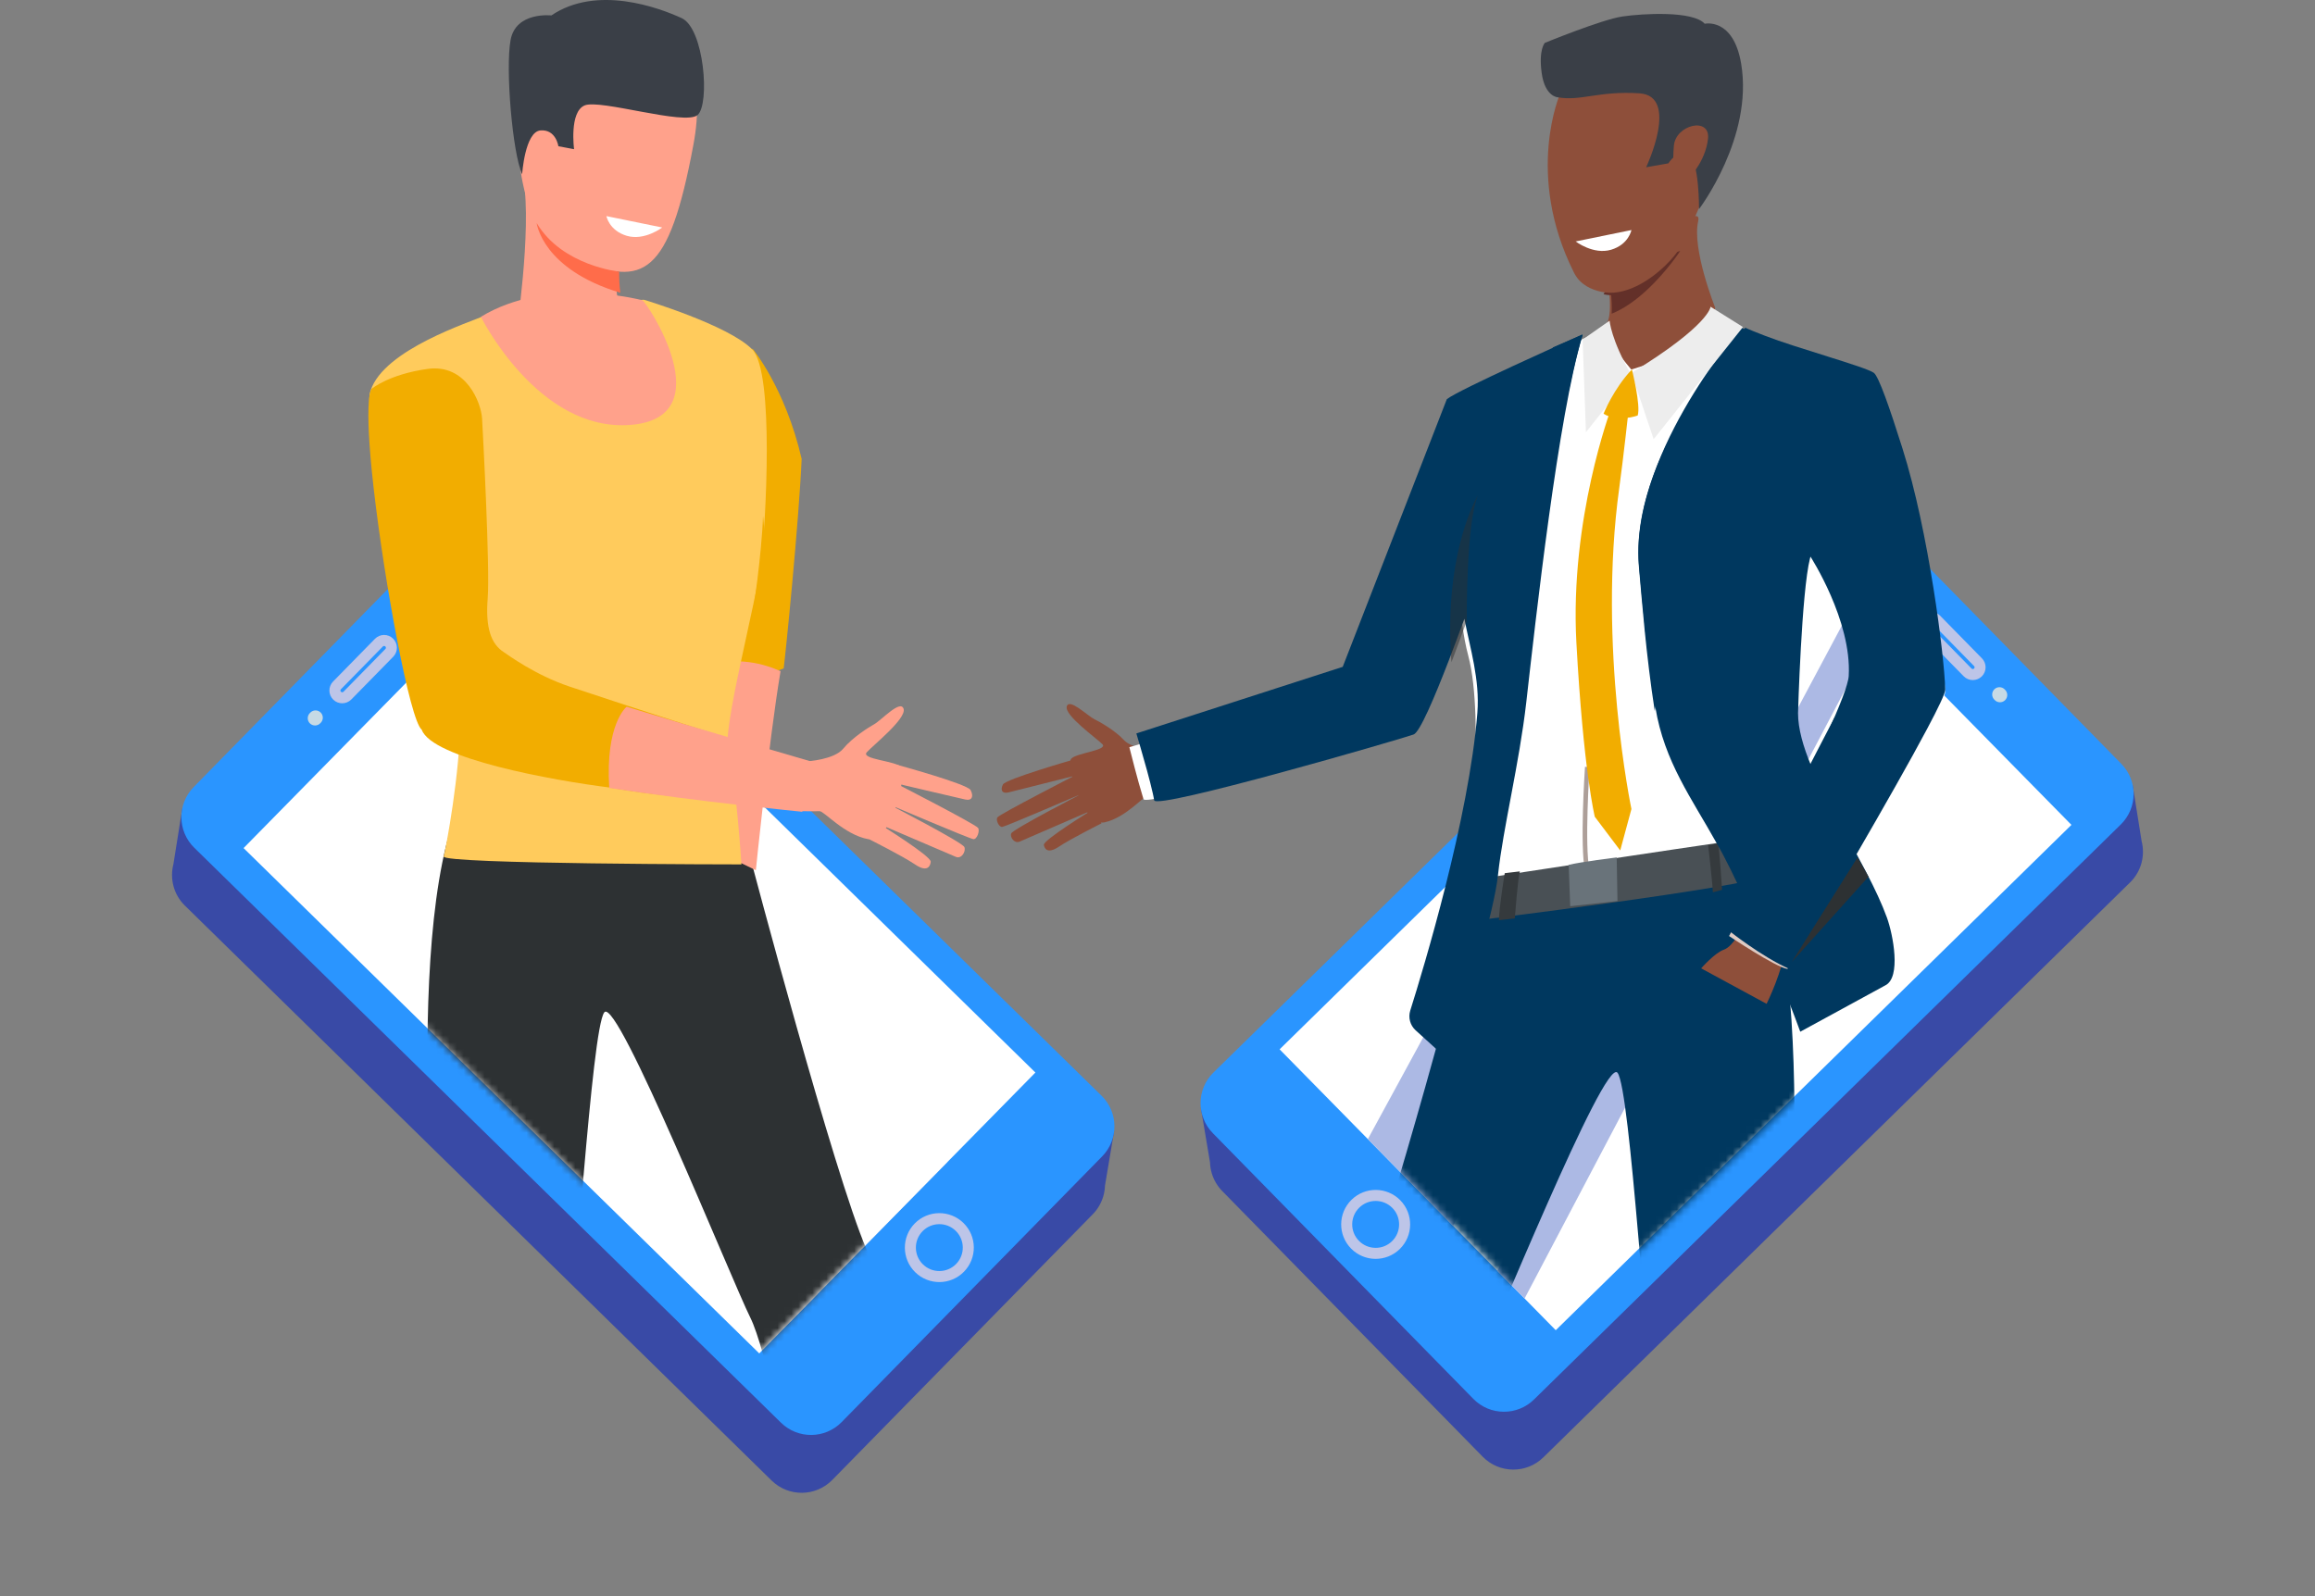 <svg width="332" height="229" viewBox="0 0 332 229" fill="none" xmlns="http://www.w3.org/2000/svg">
<rect x="0" y="0" width="332" height="229" fill="#808080" stroke="none"/>
<path d="M268.212 79.761L303.18 115.438L305.856 112.641L307.13 120.636C307.665 122.698 307.117 124.979 305.487 126.578L221.338 209.057C218.912 211.434 215.018 211.395 212.641 208.969L175.278 170.851C174.576 170.134 174.09 169.287 173.808 168.39L173.807 168.391L173.806 168.386C173.639 167.85 173.548 167.298 173.531 166.742L172.215 158.906L176.546 160.996L259.514 79.674C261.941 77.296 265.835 77.335 268.212 79.761Z" fill="#394AA6"/>
<path d="M173.934 162.552L211.296 200.671C213.674 203.097 217.568 203.136 219.994 200.759L304.143 118.279C306.569 115.901 306.608 112.007 304.23 109.581L266.868 71.463C264.49 69.037 260.596 68.998 258.17 71.375L174.021 153.855C171.596 156.233 171.556 160.126 173.934 162.552Z" fill="#2A95FF"/>
<path d="M183.512 150.527L223.113 190.82L297.07 118.33L257.468 78.038L183.512 150.527Z" fill="white"/>
<path d="M194.38 172.674C192.741 174.28 192.714 176.91 194.321 178.548C195.926 180.187 198.557 180.213 200.195 178.607C201.833 177.001 201.86 174.371 200.254 172.733C198.648 171.094 196.017 171.068 194.38 172.674Z" stroke="#BDC5E8" stroke-width="1.581" stroke-miterlimit="10"/>
<path d="M276.168 90.322L282.178 96.454C282.582 96.866 283.244 96.872 283.656 96.469C284.067 96.065 284.074 95.404 283.67 94.992L277.66 88.86C277.256 88.448 276.595 88.441 276.183 88.845C275.771 89.249 275.764 89.91 276.168 90.322Z" stroke="#BDC5E8" stroke-width="1.581" stroke-miterlimit="10"/>
<path d="M286.002 100.355L286.076 100.429C286.479 100.841 287.141 100.848 287.553 100.444C287.965 100.04 287.972 99.379 287.568 98.968L287.494 98.892C287.09 98.48 286.429 98.474 286.017 98.877C285.606 99.281 285.599 99.943 286.002 100.355Z" fill="#C6DAE5"/>
<path d="M269.283 90.058L218.644 186.272L214.739 182.299L265.842 86.558L269.283 90.058Z" fill="#ACB9E4"/>
<path d="M208.391 175.839L259.361 79.963L257.469 78.038L225.639 109.236L196.168 163.403L208.391 175.839Z" fill="#ACB9E4"/>
<path d="M63.788 83.09L28.82 118.767L26.144 115.97L24.87 123.965C24.335 126.027 24.883 128.308 26.513 129.907L110.662 212.386C113.088 214.763 116.982 214.725 119.359 212.298L156.722 174.18C157.424 173.463 157.91 172.616 158.192 171.72L158.193 171.72L158.194 171.715C158.361 171.179 158.452 170.627 158.469 170.071L159.785 162.235L155.454 164.325L72.486 83.003C70.059 80.625 66.165 80.664 63.788 83.09Z" fill="#394AA6"/>
<path d="M158.066 165.882L120.704 204C118.326 206.426 114.432 206.465 112.006 204.088L27.857 121.608C25.431 119.23 25.392 115.337 27.77 112.91L65.132 74.792C67.51 72.366 71.404 72.327 73.829 74.704L157.979 157.184C160.404 159.562 160.444 163.456 158.066 165.882Z" fill="#2A95FF"/>
<path d="M137.62 176.003C139.259 177.609 139.286 180.239 137.679 181.877C136.074 183.516 133.443 183.542 131.805 181.936C130.167 180.331 130.14 177.7 131.746 176.062C133.352 174.424 135.983 174.398 137.62 176.003Z" stroke="#BDC5E8" stroke-width="1.581" stroke-miterlimit="10"/>
<path d="M55.832 93.651L49.822 99.783C49.418 100.195 48.757 100.202 48.344 99.798C47.932 99.394 47.926 98.733 48.33 98.321L54.34 92.189C54.744 91.777 55.405 91.77 55.817 92.174C56.229 92.578 56.236 93.239 55.832 93.651Z" stroke="#BDC5E8" stroke-width="1.581" stroke-miterlimit="10"/>
<path d="M45.998 103.684L45.924 103.758C45.521 104.17 44.859 104.177 44.447 103.773C44.035 103.369 44.029 102.708 44.432 102.297L44.506 102.221C44.91 101.81 45.571 101.803 45.983 102.207C46.395 102.61 46.401 103.272 45.998 103.684Z" fill="#C6DAE5"/>
<path d="M62.717 93.388L113.356 189.601L117.261 185.628L66.158 89.887L62.717 93.388Z" fill="#ACB9E4"/>
<path d="M123.609 179.168L72.639 83.291L74.531 81.366L106.361 112.565L135.832 166.731L123.609 179.168Z" fill="#ACB9E4"/>
<path d="M148.489 153.856L108.888 194.148L34.931 121.659L74.533 81.367L148.489 153.856Z" fill="white"/>
<mask id="mask0_551_1655" style="mask-type:alpha" maskUnits="userSpaceOnUse" x="34" y="81" width="115" height="114">
<path d="M148.336 153.856L108.735 194.148L34.777 121.659L74.38 81.367L148.336 153.856Z" fill="white"/>
</mask>
<g mask="url(#mask0_551_1655)">
<path d="M107.628 123.138C107.628 123.138 119.678 168.685 124.27 179.214C128.52 188.97 129.922 202.614 130.51 209.466C131.241 218.085 135.63 251.648 136.141 254.168C136.658 256.689 121.964 255.563 121.964 255.563C121.964 255.563 111.832 197.53 107.628 189.062C104.82 183.41 88.535 142.882 86.669 145.216C84.802 147.549 82.495 188.158 81.114 194.898C79.734 201.639 75.499 254.902 75.499 254.902C75.499 254.902 66.022 256.281 63.49 254.168C63.49 254.168 62.339 208.689 63.219 196.05C63.556 191.235 57.501 138.301 65.265 116.993C69.367 105.731 105.128 123.138 105.128 123.138" fill="#2D3133"/>
</g>
<path d="M107.846 87.376C106.115 79.15 103.967 66.698 103.967 66.698L107.908 50C107.908 50 112.617 55.634 114.967 65.83C114.574 74.836 112.66 93.868 112.389 95.891C109.655 96.906 105.613 98.347 103.967 97.924L107.846 87.376V87.376Z" fill="#F2AD00"/>
<path d="M101.041 95.731C99.72 107.838 100.665 121.099 100.665 121.099L108.401 124.834C108.401 124.834 110.243 106.447 111.941 96.281C109.839 95.332 105.553 93.948 101.041 95.731Z" fill="#FFA18B"/>
<path d="M63.632 122.861C63.317 123.975 106.334 124 106.334 124C106.334 124 105.493 111.183 104.448 108.064C103.402 104.945 108.555 86.227 109.226 80.137C109.764 75.264 111.111 53.46 107.883 50.13C104.507 46.649 92.352 43 92.352 43L74.63 43.654C74.63 43.654 71.706 44.263 69.615 45.228C67.524 46.194 55.089 50.083 53.147 56.025C51.207 61.966 65.556 81.418 65.556 81.418C65.556 81.418 65.584 82.277 65.625 83.684V83.685C65.678 85.561 65.758 88.412 65.83 91.505C65.923 95.51 66.004 99.921 66.004 103.143C66.004 110.719 63.946 121.747 63.632 122.861Z" fill="#FFCB5C"/>
<path d="M87.552 5.236C87.552 5.236 102.965 1.846 99.444 20.76C95.923 39.674 92.216 41.16 82.918 37.246C73.62 33.332 74.453 21.214 73.984 15.272C73.516 9.329 82.635 5.443 87.552 5.236Z" fill="#FFA18B"/>
<path d="M90.967 47.684C90.967 47.684 84.379 54.698 73.967 48.324C73.967 48.324 76.296 33.125 75.07 25.721C73.844 18.318 88.655 37.192 88.655 37.192C88.459 37.295 88.33 38.001 88.3 39.006C88.275 39.858 88.32 40.925 88.456 42.019C88.762 44.48 89.524 47.079 90.967 47.684Z" fill="#FFA18B"/>
<path d="M74.881 25C74.881 25 75.279 18.901 77.507 18.711C79.735 18.521 80.078 20.977 80.078 20.977L82.329 21.401C82.329 21.401 81.618 16.056 83.843 15.122C86.067 14.188 98.26 18.065 100.046 16.495C101.833 14.926 100.992 4.084 97.761 2.6C94.531 1.115 85.61 -2.21 79.073 2.213C79.073 2.213 73.978 1.632 73.223 5.743C72.466 9.853 73.496 21.944 74.881 25Z" fill="#3A3F47"/>
<path d="M88.967 42C77.819 38.648 76.979 32.102 76.967 32C80.638 38.151 88.805 38.964 88.805 38.964C88.779 39.822 88.825 40.898 88.967 42Z" fill="#FF6C4A"/>
<path d="M68.967 45.446C68.967 45.446 77.181 62.02 90.451 60.95C103.721 59.88 92.713 43.221 92.11 43.068C91.447 42.898 78.501 39.629 68.967 45.446Z" fill="#FFA18B"/>
<path d="M106.034 114.14C106.034 114.14 100.365 115.287 87.544 112.987C79.142 111.936 61.965 108.801 60.481 104.678C58.785 103.34 55.125 83.542 53.591 70.07C52.056 56.597 53.32 55.762 53.32 55.762C53.32 55.762 55.807 53.682 61.335 52.92C66.862 52.159 69.006 57.798 69.136 60.042C69.265 62.287 70.281 81.538 69.941 85.835C69.6 90.131 70.447 92.394 72.26 93.558C72.841 93.932 76.712 96.824 81.7 98.496C92.26 102.033 107.833 106.98 107.833 106.98L106.034 114.14Z" fill="#F2AD00"/>
<path d="M65.967 83.901C65.967 83.901 65.967 83.901 65.967 83.901C66.013 85.844 66.084 88.797 66.147 92C70.948 78.199 68.174 67.186 68.128 67C68.647 70.745 66.005 83.716 65.967 83.901Z" fill="#F2AD00"/>
<path d="M107.967 87.987C107.967 87.987 107.967 87.987 107.967 87.988C108.503 91.423 108.986 94.143 109.285 95C110.729 85.791 109.43 74 109.43 74C109.232 79.632 107.967 87.987 107.967 87.987Z" fill="#F2AD00"/>
<path d="M87.374 113.032L87.375 113.034C100.25 115.008 115.052 116.449 115.052 116.449L116.206 109.2C116.206 109.2 100.513 104.649 89.867 101.38C89.867 101.38 86.787 103.813 87.374 113.032Z" fill="#FFA18B"/>
<path d="M153.83 109C153.83 109 144.226 111.758 143.83 112.538C143.435 113.319 143.7 113.89 144.616 113.675C145.532 113.458 154.023 111.311 154.023 111.311C154.023 111.311 143.523 116.703 143.05 117.242C142.774 117.559 143.232 118.686 143.742 118.621C144.252 118.555 155.058 113.899 155.058 113.899C155.058 113.899 145.266 118.954 145.022 119.554C144.808 120.079 145.464 121.046 146.229 120.731C146.988 120.414 156.421 116.315 156.421 116.315C156.421 116.315 149.6 120.512 149.704 121.203C149.767 121.625 150.126 122.611 151.848 121.464C153.565 120.316 157.967 118.112 157.967 118.112L153.83 109Z" fill="#8E4F3A"/>
<path d="M166.016 107.601C166.016 107.601 162.449 107.549 161.181 106.158C159.908 104.767 157.664 103.519 156.939 103.165C155.978 102.689 153.317 100.069 152.985 101.348C152.647 102.628 157.221 105.874 158.096 106.751C158.962 107.627 154.293 108.01 153.608 108.859C152.924 109.709 155.309 118.654 158.418 117.962C161.533 117.268 164.079 114.091 164.672 114.099C165.256 114.105 166.967 113.7 166.967 113.7L166.016 107.601Z" fill="#8E4F3A"/>
<path d="M128.541 109.679C128.541 109.679 138.749 112.457 139.202 113.342C139.656 114.23 139.407 114.901 138.436 114.692C137.465 114.48 128.455 112.36 128.455 112.36C128.455 112.36 139.733 118.148 140.256 118.752C140.561 119.107 140.138 120.43 139.6 120.376C139.062 120.322 127.499 115.399 127.499 115.399C127.499 115.399 138.019 120.827 138.305 121.511C138.555 122.11 137.916 123.257 137.099 122.924C136.286 122.59 126.191 118.253 126.191 118.253C126.191 118.253 133.553 122.816 133.478 123.62C133.434 124.11 133.107 125.266 131.244 124.014C129.386 122.759 124.661 120.398 124.661 120.398L128.541 109.679Z" fill="#FFA18B"/>
<path d="M115.761 109.209C115.761 109.209 119.626 108.993 120.933 107.392C122.246 105.79 124.619 104.305 125.388 103.88C126.407 103.31 129.166 100.282 129.588 101.688C130.015 103.094 125.213 106.901 124.306 107.914C123.41 108.925 128.49 109.142 129.273 110.055C130.056 110.969 127.9 121.007 124.496 120.376C121.086 119.743 118.173 116.329 117.53 116.364C116.897 116.396 114.817 116.364 114.817 116.364L115.761 109.209Z" fill="#FFA18B"/>
<mask id="mask1_551_1655" style="mask-type:alpha" maskUnits="userSpaceOnUse" x="171" y="77" width="136" height="134">
<path d="M267.516 79.761L302.484 115.437L305.16 112.64L306.434 120.635C306.968 122.697 306.421 124.979 304.791 126.577L220.642 209.056C218.216 211.433 214.322 211.395 211.944 208.969L174.582 170.85C173.879 170.133 173.393 169.286 173.112 168.39L173.111 168.39L173.11 168.385C172.943 167.849 172.852 167.297 172.834 166.741L171.518 158.905L175.849 160.995L258.818 79.674C261.244 77.296 265.138 77.335 267.516 79.761Z" fill="#01539F"/>
<path d="M275.472 90.321L281.482 96.454C281.886 96.866 282.547 96.872 282.96 96.468C283.371 96.065 283.377 95.403 282.974 94.992L276.963 88.859C276.559 88.448 275.898 88.441 275.487 88.844C275.075 89.248 275.068 89.909 275.472 90.321Z" stroke="#BDC5E8" stroke-width="1.581" stroke-miterlimit="10"/>
<path d="M285.306 100.355L285.38 100.429C285.783 100.841 286.445 100.848 286.857 100.444C287.268 100.04 287.275 99.379 286.871 98.968L286.798 98.892C286.394 98.48 285.733 98.474 285.321 98.877C284.909 99.281 284.902 99.943 285.306 100.355Z" fill="#C6DAE5"/>
<path d="M268.586 90.058L217.948 186.272L214.043 182.299L265.146 86.558L268.586 90.058Z" fill="#ACB9E4"/>
<path d="M207.694 175.839L258.665 79.962L256.773 78.037L224.942 109.236L195.471 163.402L207.694 175.839Z" fill="#ACB9E4"/>
</mask>
<g mask="url(#mask1_551_1655)">
<mask id="mask2_551_1655" style="mask-type:alpha" maskUnits="userSpaceOnUse" x="183" y="78" width="115" height="113">
<path d="M183.714 150.642L223.357 190.915L297.525 118.329L257.881 78.056L183.714 150.642Z" fill="white"/>
</mask>
<g mask="url(#mask2_551_1655)">
<path d="M211.01 131.805C211.01 131.805 198.96 177.352 194.367 187.881C190.117 197.637 188.716 211.281 188.128 218.133C187.396 226.752 183.008 260.315 182.497 262.835C181.98 265.356 196.674 264.23 196.674 264.23C196.674 264.23 206.806 206.197 211.01 197.729C213.818 192.077 230.102 151.549 231.969 153.883C233.836 156.216 236.142 196.825 237.523 203.565C238.904 210.306 243.139 263.569 243.139 263.569C243.139 263.569 252.616 264.948 255.148 262.835C255.148 262.835 256.299 217.356 255.419 204.717C255.081 199.902 261.137 146.968 253.373 125.66C249.271 114.398 211.01 131.805 211.01 131.805Z" fill="#00385F"/>
</g>
</g>
<path d="M278.967 99.243C278.967 99.762 277.965 101.833 276.361 104.814C274.023 100.247 272.188 96.496 271.587 95.117C269.613 90.573 259.458 80.158 259.458 80.158C259.458 80.158 259.458 80.164 259.453 80.179C259.453 80.184 259.453 80.188 259.448 80.192C259.448 80.195 259.448 80.2 259.448 80.203C259.443 80.218 259.438 80.232 259.433 80.247C259.427 80.272 259.422 80.3 259.407 80.336C259.402 80.353 259.402 80.372 259.397 80.39C259.391 80.405 259.386 80.418 259.381 80.432C258.826 82.443 255.434 95.015 255.311 101.206C255.172 107.946 253.368 120.417 253.368 120.417L253.363 120.419L251.241 120.709L246.548 121.355L245.983 121.432L244.616 121.618L232.179 123.329L227.759 123.934L227.163 124.017L224.64 124.363L217.676 125.319L215.898 125.562L215.883 125.565L214.552 125.747L212.712 126C212.712 126 212.712 126 212.712 125.999C212.66 125.932 210.923 123.608 211.19 118.447C211.36 115.115 211.771 108.854 211.602 103.046C211.602 103.015 211.596 102.985 211.596 102.955C211.596 102.883 211.596 102.81 211.596 102.736C211.591 102.709 211.591 102.686 211.591 102.662V102.649C211.483 99.458 211.19 96.433 210.584 94.135C210.173 92.58 209.895 91.04 209.715 89.597C209.71 89.526 209.7 89.456 209.69 89.386C209.659 89.118 209.628 88.853 209.608 88.592C209.207 84.564 209.52 81.497 209.541 81.318L209.53 81.333C209.407 81.601 208.497 84.85 207.31 88.86C205.296 95.642 202.474 104.601 201.277 105.031C199.53 105.66 171.259 113.833 165.153 114.67C164.444 114.766 164.038 114.766 163.997 114.644C163.971 114.557 163.94 114.468 163.915 114.375C163.169 111.988 162.152 107.929 161.987 107.274C161.972 107.214 161.967 107.184 161.967 107.184L163.056 106.863L193.825 97.865L207.886 58.279C208.179 58.05 211.632 56.417 214.156 55.247C216.731 54.051 219.83 52.297 222.636 50.793C224.069 50.029 225.426 49.33 226.598 48.805L226.773 48.726L226.778 48.724C228.715 47.859 230 47.288 230 47.288C230 47.288 230 47.288 230.005 47.288C230.052 47.283 230.36 47.254 230.848 47.21C233.546 46.959 241.944 46.191 244.755 46.03C244.986 46.015 245.181 46.008 245.33 46.004C245.459 45.999 245.557 45.998 245.613 46.002C245.973 46.023 247.7 46.613 249.976 47.456C250.059 47.489 250.146 47.522 250.233 47.554C250.341 47.592 250.449 47.632 250.557 47.673C250.752 47.747 250.958 47.822 251.158 47.9C251.564 48.054 251.986 48.213 252.407 48.377C252.551 48.434 252.705 48.49 252.854 48.547C257.403 50.312 262.619 52.49 263.852 53.359C264.675 53.931 267.224 58.622 270.179 64.422C273.987 76.326 278.813 94.547 278.962 99.041C278.962 99.11 278.967 99.179 278.967 99.243Z" fill="white"/>
<path d="M213.158 125.925C213.158 125.925 212.235 127.086 211.967 132C211.967 132 249.946 127.346 253.955 125.513C253.955 125.513 254.113 120.096 253.261 120.001C252.323 119.899 213.158 125.925 213.158 125.925Z" fill="#495055"/>
<path d="M245.967 44.112C245.846 49.857 233.942 53 233.942 53C233.942 53 228.962 47.167 230.15 46.609C230.615 46.388 230.804 45.519 230.866 44.541C230.919 43.612 230.856 42.587 230.798 41.935C230.762 41.529 230.73 41.267 230.73 41.267C230.73 41.267 232.425 39.591 234.59 37.593C238.377 34.1 243.571 29.623 243.582 31.404C243.582 31.499 243.566 31.611 243.54 31.741C242.624 35.748 245.967 44.112 245.967 44.112Z" fill="#8E4F3A"/>
<path d="M244.967 121.225C244.967 121.225 245.592 126.599 245.645 128L246.967 127.641C246.967 127.641 246.601 121.953 246.388 121L244.967 121.225Z" fill="#353A3D"/>
<path d="M215.799 125.255C215.799 125.255 214.985 130.152 214.967 132L217.24 131.752C217.24 131.752 217.712 125.638 217.967 125L215.799 125.255Z" fill="#353A3D"/>
<path d="M240.967 36C240.967 36 240.967 36 240.962 36.001C240.942 36.036 240.473 36.754 239.666 37.784C237.955 39.969 234.743 43.559 231.135 45C231.184 44.055 231.125 43.012 231.072 42.349C230.7 42.34 230.333 42.296 229.967 42.214C230.954 40.456 232.387 38.612 232.387 38.612L234.616 37.932L240.967 36Z" fill="#633029"/>
<path d="M243.091 31.11C242.101 33.291 241.17 34.87 240.905 35.496C240.905 35.496 240.905 35.496 240.9 35.497C240.73 35.907 240.26 36.571 239.574 37.323C237.693 39.381 234.207 42.093 230.78 41.998C230.4 41.988 230.024 41.943 229.649 41.859C228.263 41.552 226.628 40.897 225.727 39.106C218.623 24.952 223.766 13.381 223.766 13.381C223.766 13.381 243.191 7.791 246.233 13.741C248.364 17.914 245.403 25.986 243.091 31.11Z" fill="#8E4F3A"/>
<path d="M223.38 13.956C223.38 13.956 221.547 13.855 221.093 10.448C220.64 7.082 221.552 6.148 221.552 6.148C221.552 6.148 229.717 2.805 232.646 2.369C235.58 1.935 242.788 1.517 244.479 3.408C244.479 3.408 248.585 2.474 249.705 9.145C251.478 19.725 243.659 30 243.659 30C243.659 30 243.725 23.087 242.166 22.171C240.608 21.256 239.263 23.433 239.263 23.433L236.079 23.993C236.079 23.993 240.918 13.766 235.111 13.386C229.304 13.007 226.707 14.548 223.38 13.956Z" fill="#3A3F47"/>
<path d="M240.056 20.897C240.325 17.872 245.283 16.718 244.951 19.888C244.619 23.058 242.174 26.105 241.047 25.997C239.921 25.89 239.854 23.202 240.056 20.897Z" fill="#8E4F3A"/>
<path d="M259.575 80.106C259.58 80.091 259.585 80.079 259.59 80.064C259.595 80.046 259.595 80.027 259.6 80.009C259.611 79.979 259.621 79.95 259.626 79.921C259.631 79.906 259.636 79.891 259.641 79.876C259.641 79.873 259.641 79.869 259.641 79.865C259.646 79.861 259.646 79.857 259.646 79.853C259.646 79.853 265.579 89.008 265.131 96.964C265.06 98.201 263.814 101.33 262.002 105.342C262.002 105.344 261.997 105.345 261.997 105.348C261.335 106.81 260.603 108.388 259.819 110.034C259.789 109.966 259.758 109.896 259.733 109.828C258.598 107.095 257.86 104.529 257.86 102.288C257.86 102.288 258.364 84.834 259.575 80.106ZM278.967 98.951C278.967 98.887 278.962 98.818 278.962 98.749C278.855 94.258 276.616 76.278 272.845 64.352C271.019 58.562 269.431 53.977 268.724 53.477C267.498 52.608 257.743 49.958 253.113 48.163C250.202 47.041 250.314 47 250.314 47C249.541 47.834 247.368 50.402 245.124 53.55C240.341 60.269 234.113 71.146 235.064 81.192C235.563 86.414 236.077 93.166 237.405 101.479C238.677 109.267 242.646 114.577 246.172 120.928C248.609 125.057 252.222 133.479 254.11 137.841C254.507 138.766 256.1 142.298 258.181 148L270.373 141.353C272.688 140.209 271.482 134.045 270.612 131.639C269.884 129.637 268.871 127.49 267.721 125.273C267.253 124.366 266.76 123.448 266.256 122.522C270.072 115.937 273.939 109.147 276.387 104.532C277.975 101.546 278.967 99.471 278.967 98.951Z" fill="#00385F"/>
<path d="M226.967 48.072C223.457 59.572 220.235 88.873 218.888 100.735V100.738C217.876 109.606 215.569 118.703 214.834 125.493C214.834 125.498 214.834 125.503 214.834 125.506C214.69 126.837 214.346 128.611 213.878 130.612C213.827 130.838 213.77 131.067 213.714 131.299C211.653 139.869 207.65 152 207.65 152L206.483 150.94L203.025 147.805C202.233 147.084 201.93 145.977 202.249 144.963C204.165 138.885 210.676 117.376 211.874 102.252C211.874 102.247 211.874 102.244 211.874 102.239C212.244 97.488 210.831 93.012 210.014 88.768C209.998 88.805 209.988 88.841 209.972 88.879C209.284 90.754 208.528 92.793 207.763 94.777V94.779C205.707 100.109 203.605 105.046 202.732 105.361C200.779 106.066 165.783 116.221 165.526 114.803C165.5 114.661 165.475 114.508 165.439 114.348C165.403 114.19 165.372 114.024 165.336 113.849C164.904 111.911 164.118 109.13 163.568 107.252C163.491 106.973 163.414 106.715 163.342 106.484C163.111 105.706 162.967 105.213 162.967 105.213L192.562 95.66L207.495 57.258C209.268 55.881 224.721 48.975 226.879 48L226.967 48.072Z" fill="#00385F"/>
<path d="M246.568 61.874L241.158 65.043L243.47 67.49L237.313 102C236.057 93.912 235.486 86.231 235.06 81.52C233.643 65.841 248.761 48.083 249.704 47C250.423 47.285 251.161 47.67 251.967 48.002L246.568 61.874Z" fill="#00385F"/>
<path d="M226.967 48C226.967 48 224.731 54.854 222.121 71.958C221.119 78.529 219.712 89.712 218.364 101L216.967 68.696L219.825 65.799L217.286 62.826L222.717 49.832C224.2 49.19 225.597 48.589 226.783 48.08L226.967 48Z" fill="#00385F"/>
<path d="M249.967 46.912L245.316 44C245.316 44 245.193 46.629 233.967 53.499L237.156 63L249.967 46.912Z" fill="#EDEDED"/>
<path d="M230.837 46C230.837 46 231.023 48.711 233.967 53.806L227.443 62L226.967 48.711L230.837 46Z" fill="#EDEDED"/>
<path d="M234.035 53C234.035 53 235.336 58.164 234.863 59.609C234.863 59.609 232.011 60.642 229.967 59.35C229.967 59.35 231.417 55.738 234.035 53Z" fill="#F2AD00"/>
<path d="M227.319 125C226.548 121.363 227.28 110.462 227.308 110L227.967 110.04C227.961 110.151 227.206 121.322 227.961 124.881L227.319 125Z" fill="#AD9F99"/>
<path d="M231.854 123C231.854 123 226.68 123.632 224.967 124.068L225.192 130L231.967 129.261L231.854 123Z" fill="#69737A"/>
<path d="M231.023 58.696C231.023 58.696 225.107 74.494 226.074 92.18C227.074 110.515 228.714 117.163 228.714 117.163L232.36 122L233.967 116.055C233.967 116.055 229.075 92.677 232.23 69.932C232.803 65.81 233.654 58 233.654 58L231.023 58.696Z" fill="#F2AD00"/>
<path d="M249.91 133.023C249.91 133.023 248.576 135.765 247.242 136.224C245.908 136.681 243.967 138.911 243.967 138.911L253.352 144C253.352 144 255.854 138.967 255.965 135.765C256.077 132.564 249.91 133.023 249.91 133.023Z" fill="#8E4F3A"/>
<path d="M248.661 133L247.967 134.274C247.967 134.274 254.575 138.716 256.356 139L256.967 137.301L248.661 133Z" fill="#DECBC4"/>
<path d="M247.967 133.519C247.967 133.519 252.67 137.27 256.634 139L269.967 115.876L263.056 103C263.056 103 248.281 131.264 247.967 133.519Z" fill="#00385F"/>
<path opacity="0.5" d="M210.524 81.282C210.319 85.42 210.349 89.095 210.349 89.095C210.349 89.095 210.349 89.097 210.349 89.098C210.349 89.118 210.344 89.231 210.334 89.415C210.329 89.345 210.319 89.275 210.309 89.206C209.637 91.048 208.901 93.051 208.154 95C207.979 92.741 207.934 90.636 207.989 88.686C208.285 77.084 211.967 71 211.967 71C211.12 73.022 210.719 77.361 210.524 81.282Z" fill="#2D3133"/>
<path d="M267.967 125.764L256.967 138L266.388 123C266.93 123.93 267.462 124.853 267.967 125.764Z" fill="#2D3133"/>
<path d="M225.967 34.635L233.967 33C233.967 33 233.59 35.07 231.049 35.826C228.508 36.581 225.967 34.635 225.967 34.635Z" fill="white"/>
<path d="M94.967 32.635L86.967 31C86.967 31 87.344 33.07 89.885 33.826C92.426 34.581 94.967 32.635 94.967 32.635Z" fill="white"/>
</svg>
